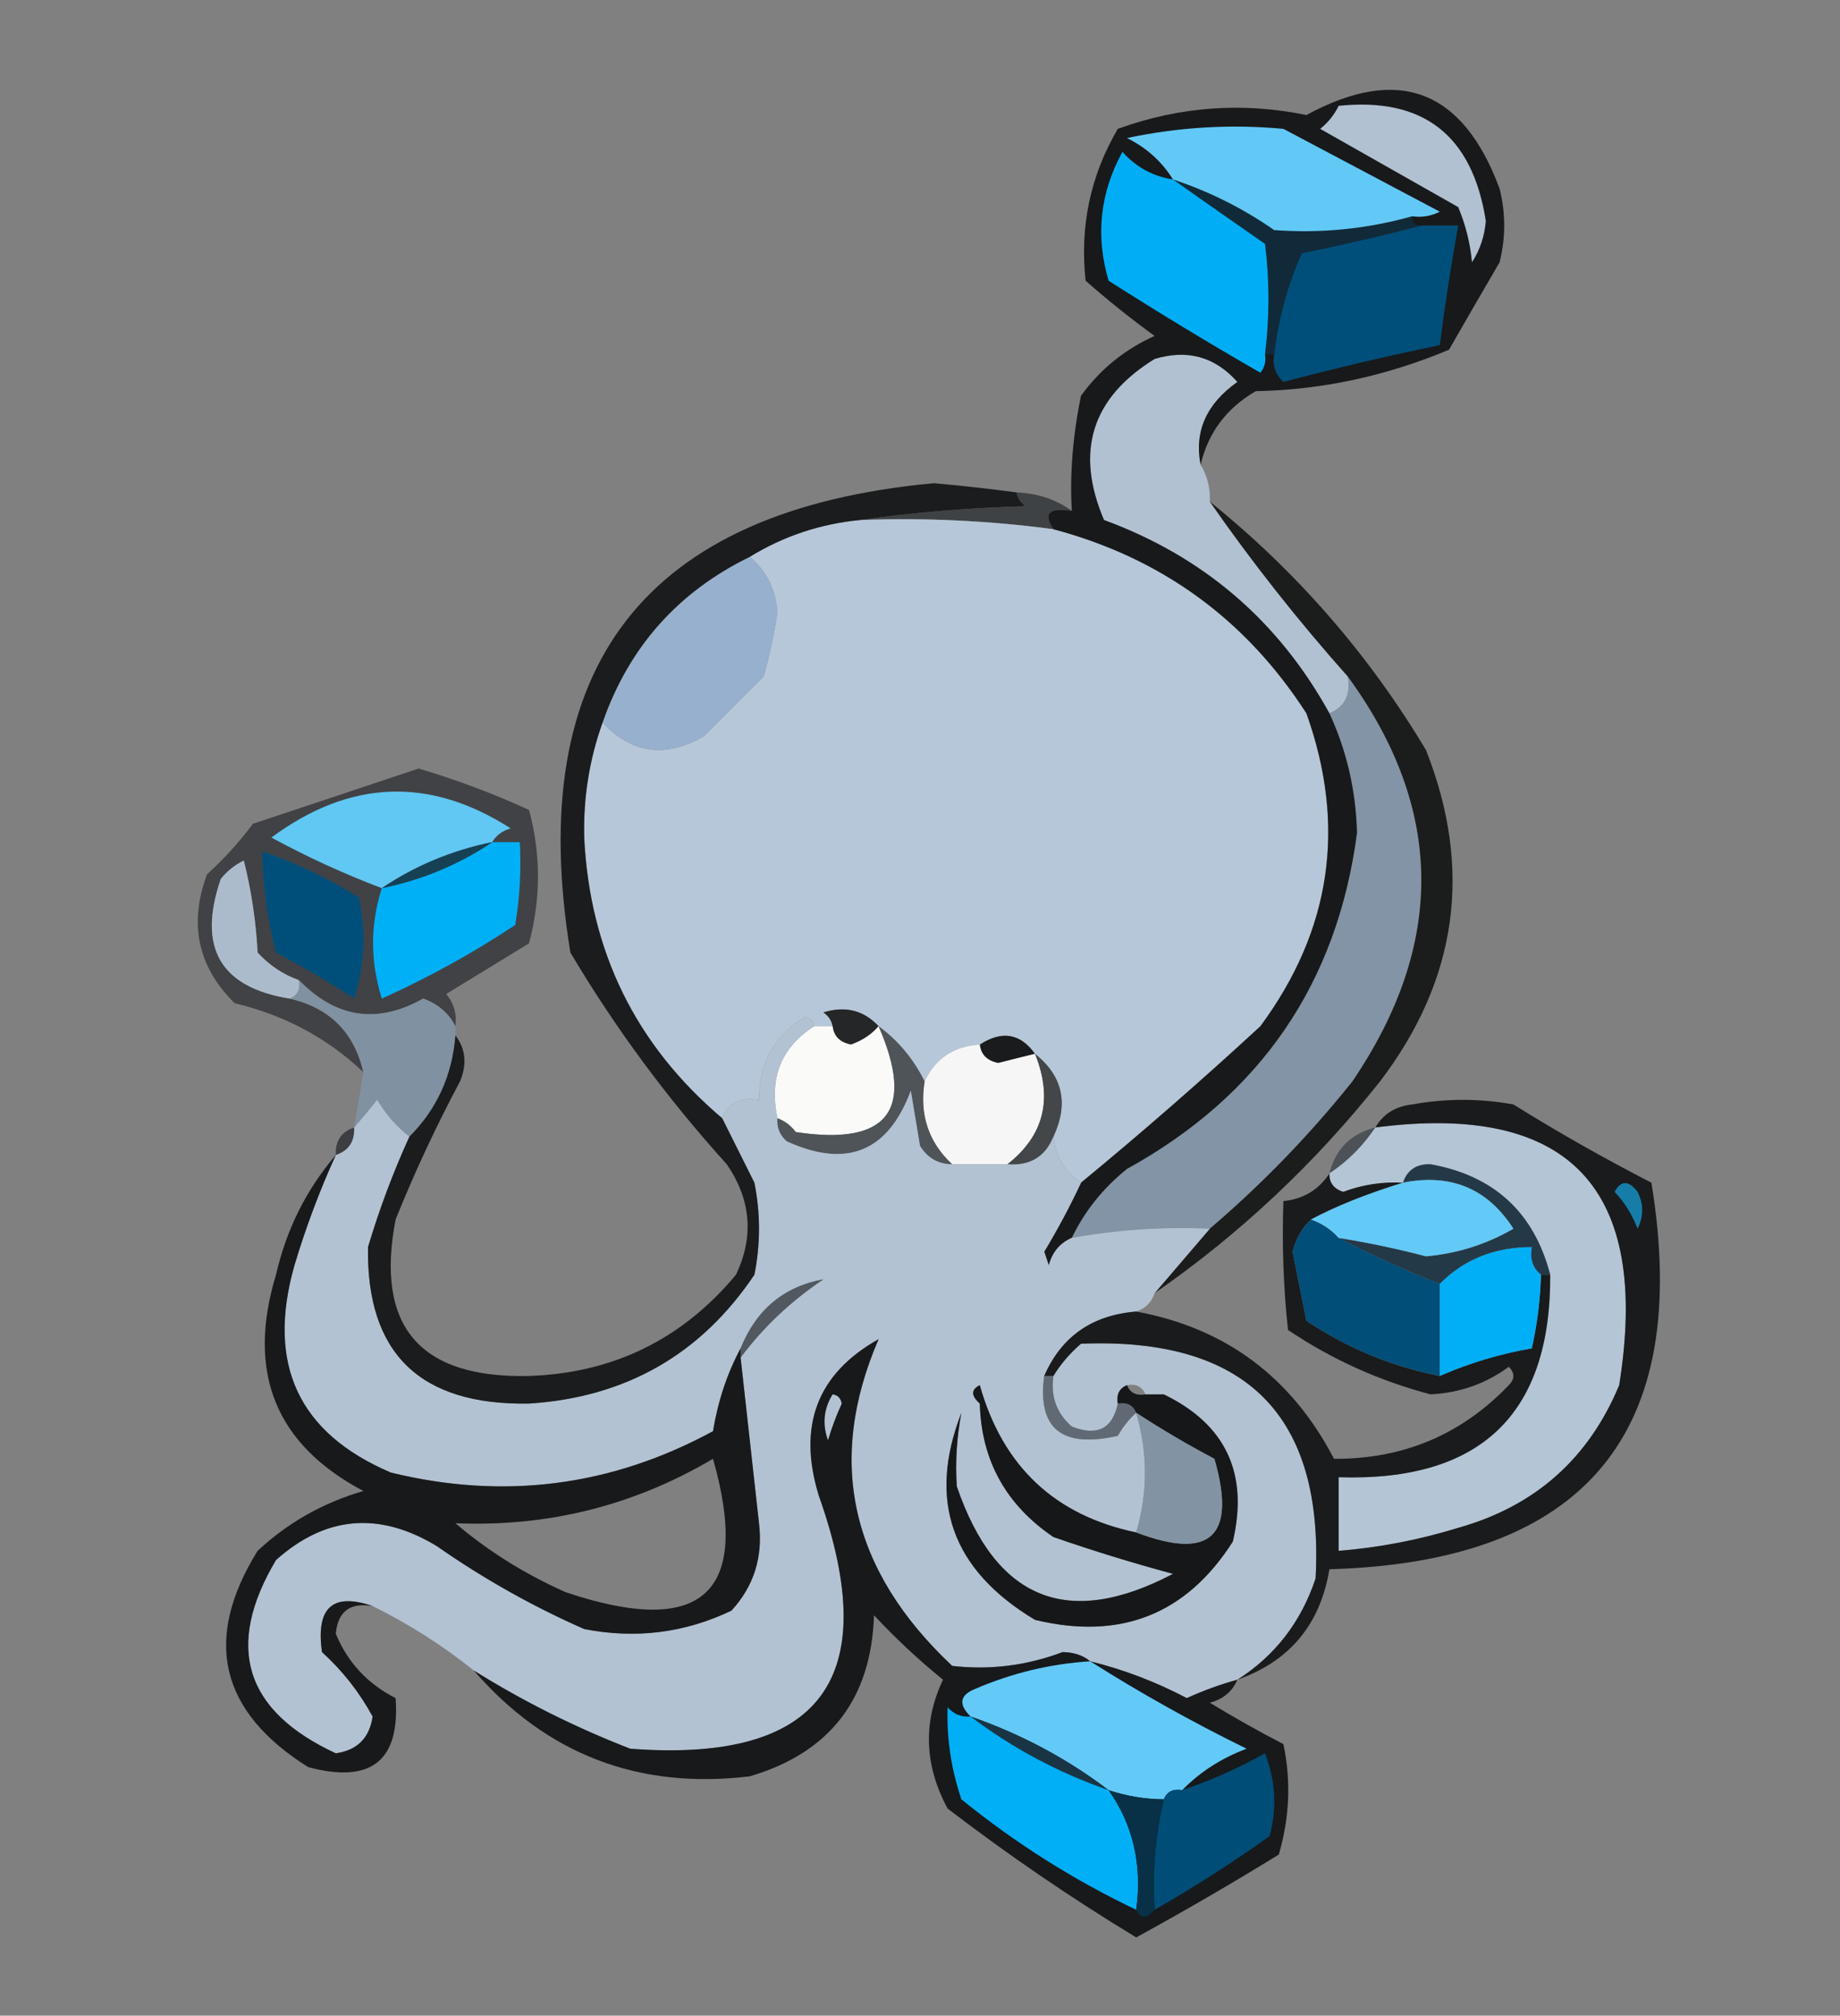 <?xml version="1.0" encoding="UTF-8"?>
<!DOCTYPE svg PUBLIC "-//W3C//DTD SVG 1.1//EN" "http://www.w3.org/Graphics/SVG/1.1/DTD/svg11.dtd">
<svg xmlns="http://www.w3.org/2000/svg" version="1.1" width="200px" height="219px" style="shape-rendering:geometricPrecision; text-rendering:geometricPrecision; image-rendering:optimizeQuality; fill-rule:evenodd; clip-rule:evenodd" xmlns:xlink="http://www.w3.org/1999/xlink">
<rect width="100%" height="100%" fill="#808080" stroke="none"/>
<g><path style="opacity:1" fill="#b1c1d1" d="M 130.5,50.5 C 131.234,51.708 131.567,53.041 131.5,54.5C 136.095,61.102 141.095,67.435 146.5,73.5C 146.843,75.483 146.176,76.817 144.5,77.5C 138.959,67.461 130.792,60.461 120,56.5C 116.822,49.058 118.655,43.225 125.5,39C 129.067,37.925 132.067,38.758 134.5,41.5C 131.128,43.884 129.794,46.884 130.5,50.5 Z"/></g>
<g><path style="opacity:0.927" fill="#3b3e41" d="M 110.5,53.5 C 112.786,53.595 114.786,54.262 116.5,55.5C 114.007,55.131 113.34,55.797 114.5,57.5C 107.557,56.573 100.557,56.24 93.5,56.5C 99.319,55.672 105.319,55.172 111.5,55C 110.944,54.617 110.611,54.117 110.5,53.5 Z"/></g>
<g><path style="opacity:1" fill="#b6c7d9" d="M 93.5,56.5 C 100.557,56.24 107.557,56.573 114.5,57.5C 126.247,60.623 135.413,67.29 142,77.5C 146.373,89.733 144.707,101.067 137,111.5C 130.628,117.376 124.128,123.042 117.5,128.5C 115.75,127.341 114.75,125.674 114.5,123.5C 116.183,119.905 115.517,116.905 112.5,114.5C 110.901,112.271 108.901,111.938 106.5,113.5C 103.682,113.657 101.682,114.991 100.5,117.5C 99.291,115.059 97.624,113.059 95.5,111.5C 93.88,109.762 91.88,109.262 89.5,110C 90.056,110.383 90.389,110.883 90.5,111.5C 89.833,111.5 89.167,111.5 88.5,111.5C 88.44,110.957 88.107,110.624 87.5,110.5C 84.151,112.529 82.485,115.529 82.5,119.5C 80.517,119.157 79.183,119.824 78.5,121.5C 69.109,113.551 64.109,103.384 63.5,91C 63.396,86.665 64.063,82.498 65.5,78.5C 68.671,81.896 72.338,82.396 76.5,80C 78.694,77.806 80.86,75.64 83,73.5C 83.658,71.2 84.158,68.867 84.5,66.5C 84.303,64.004 83.303,62.004 81.5,60.5C 85.172,58.247 89.172,56.914 93.5,56.5 Z"/></g>
<g><path style="opacity:1" fill="#97b0cd" d="M 81.5,60.5 C 83.303,62.004 84.303,64.004 84.5,66.5C 84.158,68.867 83.658,71.2 83,73.5C 80.86,75.64 78.694,77.806 76.5,80C 72.338,82.396 68.671,81.896 65.5,78.5C 68.356,70.31 73.689,64.31 81.5,60.5 Z"/></g>
<g><path style="opacity:1" fill="#8294a5" d="M 146.5,73.5 C 156.988,87.863 157.154,102.53 147,117.5C 142.33,123.337 137.163,128.67 131.5,133.5C 126.438,133.274 121.438,133.608 116.5,134.5C 117.882,131.606 119.882,129.106 122.5,127C 137.014,118.999 145.348,106.832 147.5,90.5C 147.384,85.913 146.384,81.58 144.5,77.5C 146.176,76.817 146.843,75.483 146.5,73.5 Z"/></g>
<g><path style="opacity:0.592" fill="#17191d" d="M 49.5,111.5 C 48.766,110.071 47.599,109.071 46,108.5C 41.021,111.3 36.521,110.633 32.5,106.5C 30.771,105.883 29.271,104.883 28,103.5C 27.824,100.118 27.324,96.785 26.5,93.5C 25.522,93.977 24.689,94.643 24,95.5C 21.436,102.948 23.936,107.281 31.5,108.5C 35.836,109.503 38.503,112.17 39.5,116.5C 35.598,112.792 30.931,110.292 25.5,109C 21.501,105.048 20.501,100.382 22.5,95C 24.328,93.337 25.995,91.504 27.5,89.5C 33.562,87.489 39.562,85.489 45.5,83.5C 49.6,84.716 53.6,86.216 57.5,88C 58.802,92.782 58.802,97.615 57.5,102.5C 54.5,104.333 51.5,106.167 48.5,108C 49.337,109.011 49.67,110.178 49.5,111.5 Z"/></g>
<g><path style="opacity:1" fill="#61c7f3" d="M 53.5,91.5 C 49.111,92.403 45.111,94.069 41.5,96.5C 37.402,94.952 33.402,93.119 29.5,91C 38.028,84.691 46.694,84.358 55.5,90C 54.584,90.278 53.917,90.778 53.5,91.5 Z"/></g>
<g><path style="opacity:1" fill="#00b0f7" d="M 53.5,91.5 C 54.5,91.5 55.5,91.5 56.5,91.5C 56.665,94.518 56.498,97.518 56,100.5C 51.408,103.547 46.575,106.214 41.5,108.5C 40.235,104.454 40.235,100.454 41.5,96.5C 45.889,95.597 49.889,93.931 53.5,91.5 Z"/></g>
<g><path style="opacity:1" fill="#acbbcc" d="M 32.5,106.5 C 32.672,107.492 32.338,108.158 31.5,108.5C 23.936,107.281 21.436,102.948 24,95.5C 24.689,94.643 25.522,93.977 26.5,93.5C 27.324,96.785 27.824,100.118 28,103.5C 29.271,104.883 30.771,105.883 32.5,106.5 Z"/></g>
<g><path style="opacity:1" fill="#164155" d="M 53.5,91.5 C 49.889,93.931 45.889,95.597 41.5,96.5C 45.111,94.069 49.111,92.403 53.5,91.5 Z"/></g>
<g><path style="opacity:1" fill="#004f7b" d="M 28.5,92.5 C 32.176,93.754 35.676,95.421 39,97.5C 39.825,101.211 39.659,104.878 38.5,108.5C 35.749,106.707 32.916,105.041 30,103.5C 29.064,99.886 28.564,96.22 28.5,92.5 Z"/></g>
<g><path style="opacity:0.988" fill="#1a1b1b" d="M 131.5,54.5 C 140.961,62.124 148.794,71.124 155,81.5C 160.106,94.419 158.439,106.419 150,117.5C 142.901,126.437 134.734,134.103 125.5,140.5C 127.5,138.167 129.5,135.833 131.5,133.5C 137.163,128.67 142.33,123.337 147,117.5C 157.154,102.53 156.988,87.863 146.5,73.5C 141.095,67.435 136.095,61.102 131.5,54.5 Z"/></g>
<g><path style="opacity:1" fill="#8091a1" d="M 32.5,106.5 C 36.521,110.633 41.021,111.3 46,108.5C 47.599,109.071 48.766,110.071 49.5,111.5C 49.5,111.833 49.5,112.167 49.5,112.5C 49.163,116.836 47.496,120.503 44.5,123.5C 43.115,122.426 41.949,121.093 41,119.5C 40.148,120.571 39.315,121.571 38.5,122.5C 38.833,120.5 39.167,118.5 39.5,116.5C 38.503,112.17 35.836,109.503 31.5,108.5C 32.338,108.158 32.672,107.492 32.5,106.5 Z"/></g>
<g><path style="opacity:1" fill="#252628" d="M 95.5,111.5 C 94.739,112.391 93.739,113.058 92.5,113.5C 91.287,113.253 90.62,112.586 90.5,111.5C 90.389,110.883 90.056,110.383 89.5,110C 91.88,109.262 93.88,109.762 95.5,111.5 Z"/></g>
<g><path style="opacity:1" fill="#fafaf9" d="M 88.5,111.5 C 89.167,111.5 89.833,111.5 90.5,111.5C 90.62,112.586 91.287,113.253 92.5,113.5C 93.739,113.058 94.739,112.391 95.5,111.5C 99.499,120.675 96.499,124.509 86.5,123C 85.956,122.283 85.289,121.783 84.5,121.5C 83.576,117.116 84.909,113.782 88.5,111.5 Z"/></g>
<g><path style="opacity:1" fill="#18191b" d="M 130.5,50.5 C 129.794,46.884 131.128,43.884 134.5,41.5C 132.067,38.758 129.067,37.925 125.5,39C 118.655,43.225 116.822,49.058 120,56.5C 130.792,60.461 138.959,67.461 144.5,77.5C 146.384,81.58 147.384,85.913 147.5,90.5C 145.348,106.832 137.014,118.999 122.5,127C 119.882,129.106 117.882,131.606 116.5,134.5C 115.21,135.058 114.377,136.058 114,137.5C 113.833,137 113.667,136.5 113.5,136C 114.978,133.541 116.312,131.041 117.5,128.5C 124.128,123.042 130.628,117.376 137,111.5C 144.707,101.067 146.373,89.733 142,77.5C 135.413,67.29 126.247,60.623 114.5,57.5C 113.34,55.797 114.007,55.131 116.5,55.5C 116.27,51.529 116.604,47.362 117.5,43C 119.585,40.123 122.251,37.957 125.5,36.5C 122.909,34.62 120.409,32.62 118,30.5C 117.358,24.573 118.525,19.073 121.5,14C 128.212,11.571 135.046,11.071 142,12.5C 152.007,7.06 159.007,9.727 163,20.5C 163.667,23.167 163.667,25.833 163,28.5C 161.134,31.687 159.301,34.853 157.5,38C 150.632,40.871 143.632,42.371 136.5,42.5C 133.323,44.336 131.323,47.002 130.5,50.5 Z"/></g>
<g><path style="opacity:1" fill="#004f7b" d="M 154.5,24.5 C 155.833,24.5 157.167,24.5 158.5,24.5C 157.725,28.814 157.059,33.147 156.5,37.5C 150.807,38.673 145.14,40.006 139.5,41.5C 138.614,40.675 138.281,39.675 138.5,38.5C 138.936,34.65 139.936,30.984 141.5,27.5C 145.977,26.595 150.311,25.595 154.5,24.5 Z"/></g>
<g><path style="opacity:1" fill="#112a39" d="M 127.5,19.5 C 131.423,20.795 135.09,22.628 138.5,25C 143.582,25.376 148.582,24.876 153.5,23.5C 153.5,24.167 153.833,24.5 154.5,24.5C 150.311,25.595 145.977,26.595 141.5,27.5C 139.936,30.984 138.936,34.65 138.5,38.5C 138.167,38.5 137.833,38.5 137.5,38.5C 137.998,34.425 137.998,30.425 137.5,26.5C 134.1,24.144 130.767,21.811 127.5,19.5 Z"/></g>
<g><path style="opacity:1" fill="#01aef5" d="M 127.5,19.5 C 130.767,21.811 134.1,24.144 137.5,26.5C 137.998,30.425 137.998,34.425 137.5,38.5C 137.631,39.239 137.464,39.906 137,40.5C 131.417,37.292 125.917,33.959 120.5,30.5C 119.059,25.635 119.559,20.968 122,16.5C 123.488,18.16 125.321,19.16 127.5,19.5 Z"/></g>
<g><path style="opacity:1" fill="#b1c1d2" d="M 145.5,11.5 C 154.713,10.534 160.047,14.701 161.5,24C 161.375,25.627 160.875,27.127 160,28.5C 159.808,26.423 159.308,24.423 158.5,22.5C 153.5,19.667 148.5,16.833 143.5,14C 144.381,13.292 145.047,12.458 145.5,11.5 Z"/></g>
<g><path style="opacity:1" fill="#62c9f6" d="M 153.5,23.5 C 148.582,24.876 143.582,25.376 138.5,25C 135.09,22.628 131.423,20.795 127.5,19.5C 126.284,17.549 124.618,16.049 122.5,15C 128.129,13.803 133.796,13.47 139.5,14C 145.167,17 150.833,20 156.5,23C 155.552,23.483 154.552,23.649 153.5,23.5 Z"/></g>
<g><path style="opacity:1" fill="#1a1b1c" d="M 112.5,114.5 C 111.183,114.821 109.849,115.154 108.5,115.5C 107.287,115.253 106.62,114.586 106.5,113.5C 108.901,111.938 110.901,112.271 112.5,114.5 Z"/></g>
<g><path style="opacity:1" fill="#f6f6f6" d="M 106.5,113.5 C 106.62,114.586 107.287,115.253 108.5,115.5C 109.849,115.154 111.183,114.821 112.5,114.5C 114.472,119.396 113.472,123.396 109.5,126.5C 107.5,126.5 105.5,126.5 103.5,126.5C 100.924,124.112 99.924,121.112 100.5,117.5C 101.682,114.991 103.682,113.657 106.5,113.5 Z"/></g>
<g><path style="opacity:1" fill="#43474a" d="M 112.5,114.5 C 115.517,116.905 116.183,119.905 114.5,123.5C 113.626,125.69 111.959,126.69 109.5,126.5C 113.472,123.396 114.472,119.396 112.5,114.5 Z"/></g>
<g><path style="opacity:1" fill="#4f5458" d="M 95.5,111.5 C 97.624,113.059 99.291,115.059 100.5,117.5C 99.924,121.112 100.924,124.112 103.5,126.5C 101.983,126.489 100.816,125.823 100,124.5C 99.667,122.5 99.333,120.5 99,118.5C 96.53,125.148 92.03,126.981 85.5,124C 84.748,123.329 84.414,122.496 84.5,121.5C 85.289,121.783 85.956,122.283 86.5,123C 96.499,124.509 99.499,120.675 95.5,111.5 Z"/></g>
<g><path style="opacity:0.992" fill="#4c5257" d="M 149.5,122.5 C 148.167,124.5 146.5,126.167 144.5,127.5C 145.167,124.833 146.833,123.167 149.5,122.5 Z"/></g>
<g><path style="opacity:0.804" fill="#2c2f34" d="M 38.5,122.5 C 38.573,124.027 37.906,125.027 36.5,125.5C 36.427,123.973 37.094,122.973 38.5,122.5 Z"/></g>
<g><path style="opacity:1" fill="#b2c2d3" d="M 88.5,111.5 C 84.909,113.782 83.576,117.116 84.5,121.5C 84.414,122.496 84.748,123.329 85.5,124C 92.03,126.981 96.53,125.148 99,118.5C 99.333,120.5 99.667,122.5 100,124.5C 100.816,125.823 101.983,126.489 103.5,126.5C 105.5,126.5 107.5,126.5 109.5,126.5C 111.959,126.69 113.626,125.69 114.5,123.5C 114.75,125.674 115.75,127.341 117.5,128.5C 116.312,131.041 114.978,133.541 113.5,136C 113.667,136.5 113.833,137 114,137.5C 114.377,136.058 115.21,135.058 116.5,134.5C 121.438,133.608 126.438,133.274 131.5,133.5C 129.5,135.833 127.5,138.167 125.5,140.5C 125.167,141.5 124.5,142.167 123.5,142.5C 118.7,142.888 115.367,145.221 113.5,149.5C 112.743,155.22 115.41,157.386 121.5,156C 122.066,155.005 122.733,154.172 123.5,153.5C 124.773,157.865 124.773,162.199 123.5,166.5C 114.651,164.654 108.985,159.321 106.5,150.5C 105.537,150.97 105.537,151.637 106.5,152.5C 105.833,152.833 105.167,153.167 104.5,153.5C 100.781,163.07 103.448,170.57 112.5,176C 121.788,178.242 128.955,175.409 134,167.5C 135.74,160.099 133.24,154.766 126.5,151.5C 125.833,151.5 125.167,151.5 124.5,151.5C 124.158,150.662 123.492,150.328 122.5,150.5C 121.662,150.842 121.328,151.508 121.5,152.5C 120.928,155.244 119.262,156.077 116.5,155C 114.845,153.556 114.178,151.722 114.5,149.5C 115.29,148.206 116.29,147.039 117.5,146C 135.434,145.267 143.934,153.767 143,171.5C 141.418,176.235 138.585,179.902 134.5,182.5C 132.634,183.014 130.8,183.68 129,184.5C 125.634,182.73 122.134,181.397 118.5,180.5C 117.726,179.853 116.726,179.52 115.5,179.5C 111.598,180.972 107.598,181.472 103.5,181C 92.432,170.602 89.765,158.769 95.5,145.5C 88.832,149.242 86.665,154.908 89,162.5C 96.072,182.402 89.238,191.568 68.5,190C 62.501,187.667 56.835,184.834 51.5,181.5C 48.101,178.772 44.434,176.439 40.5,174.5C 36.15,173.006 34.317,174.672 35,179.5C 37.234,181.53 39.067,183.863 40.5,186.5C 40.167,188.833 38.833,190.167 36.5,190.5C 26.577,185.898 24.41,178.898 30,169.5C 35.385,164.691 41.218,164.191 47.5,168C 52.541,171.521 57.875,174.521 63.5,177C 69.097,178.091 74.43,177.424 79.5,175C 81.941,172.347 82.941,169.18 82.5,165.5C 81.832,159.493 81.165,153.493 80.5,147.5C 82.973,144.196 85.973,141.362 89.5,139C 85.206,139.782 82.206,142.282 80.5,146.5C 79.042,149.214 78.042,152.214 77.5,155.5C 66.455,161.496 54.788,162.996 42.5,160C 32.452,155.731 28.952,148.231 32,137.5C 33.236,133.369 34.736,129.369 36.5,125.5C 37.906,125.027 38.573,124.027 38.5,122.5C 39.315,121.571 40.148,120.571 41,119.5C 41.949,121.093 43.115,122.426 44.5,123.5C 42.729,127.379 41.229,131.379 40,135.5C 39.813,147.04 45.646,152.707 57.5,152.5C 68.015,151.829 76.182,147.162 82,138.5C 82.667,135.167 82.667,131.833 82,128.5C 80.807,126.114 79.64,123.78 78.5,121.5C 79.183,119.824 80.517,119.157 82.5,119.5C 82.485,115.529 84.151,112.529 87.5,110.5C 88.107,110.624 88.44,110.957 88.5,111.5 Z M 106.5,152.5 C 106.666,158.662 109.333,163.495 114.5,167C 118.787,168.488 123.12,169.822 127.5,171C 116.064,177.008 108.231,173.841 104,161.5C 103.825,158.843 103.992,156.176 104.5,153.5C 105.167,153.167 105.833,152.833 106.5,152.5 Z M 90.5,151.5 C 91.043,151.56 91.376,151.893 91.5,152.5C 90.902,153.795 90.402,155.128 90,156.5C 89.36,154.735 89.527,153.068 90.5,151.5 Z M 124.5,151.5 C 125.167,151.5 125.833,151.5 126.5,151.5C 126.833,152.167 127.167,152.833 127.5,153.5C 125.973,153.573 124.973,152.906 124.5,151.5 Z"/></g>
<g><path style="opacity:1" fill="#b4c5d6" d="M 168.5,138.5 C 166.743,131.744 162.409,127.744 155.5,126.5C 153.962,126.453 152.962,127.12 152.5,128.5C 150.266,128.38 148.099,128.713 146,129.5C 144.97,129.164 144.47,128.497 144.5,127.5C 146.5,126.167 148.167,124.5 149.5,122.5C 170.591,119.763 179.424,129.097 176,150.5C 172.674,158.493 166.841,163.659 158.5,166C 154.246,167.314 149.913,168.147 145.5,168.5C 145.5,165.833 145.5,163.167 145.5,160.5C 160.917,160.999 168.584,153.665 168.5,138.5 Z"/></g>
<g><path style="opacity:1" fill="#243947" d="M 168.5,138.5 C 168.167,138.5 167.833,138.5 167.5,138.5C 166.596,137.791 166.263,136.791 166.5,135.5C 162.446,135.507 159.113,136.84 156.5,139.5C 152.706,138.018 149.039,136.351 145.5,134.5C 148.693,135.011 151.859,135.678 155,136.5C 158.397,136.201 161.563,135.201 164.5,133.5C 161.691,129.134 157.691,127.467 152.5,128.5C 152.962,127.12 153.962,126.453 155.5,126.5C 162.409,127.744 166.743,131.744 168.5,138.5 Z"/></g>
<g><path style="opacity:1" fill="#515860" d="M 80.5,147.5 C 80.5,147.167 80.5,146.833 80.5,146.5C 82.206,142.282 85.206,139.782 89.5,139C 85.973,141.362 82.973,144.196 80.5,147.5 Z"/></g>
<g><path style="opacity:0.977" fill="#191a1b" d="M 110.5,53.5 C 110.611,54.117 110.944,54.617 111.5,55C 105.319,55.172 99.319,55.672 93.5,56.5C 89.172,56.914 85.172,58.247 81.5,60.5C 73.689,64.31 68.356,70.31 65.5,78.5C 64.063,82.498 63.396,86.665 63.5,91C 64.109,103.384 69.109,113.551 78.5,121.5C 79.64,123.78 80.807,126.114 82,128.5C 82.667,131.833 82.667,135.167 82,138.5C 76.182,147.162 68.015,151.829 57.5,152.5C 45.646,152.707 39.813,147.04 40,135.5C 41.229,131.379 42.729,127.379 44.5,123.5C 47.496,120.503 49.163,116.836 49.5,112.5C 50.613,113.946 50.78,115.613 50,117.5C 47.393,122.38 45.06,127.38 43,132.5C 40.767,144.104 45.6,149.771 57.5,149.5C 66.64,149.194 74.14,145.527 80,138.5C 81.969,134.351 81.635,130.351 79,126.5C 72.562,119.396 66.895,111.73 62,103.5C 56.913,72.415 70.08,55.415 101.5,52.5C 104.517,52.768 107.517,53.102 110.5,53.5 Z"/></g>
<g><path style="opacity:1" fill="#18191a" d="M 36.5,125.5 C 34.736,129.369 33.236,133.369 32,137.5C 28.952,148.231 32.452,155.731 42.5,160C 54.788,162.996 66.455,161.496 77.5,155.5C 78.042,152.214 79.042,149.214 80.5,146.5C 80.5,146.833 80.5,147.167 80.5,147.5C 81.165,153.493 81.832,159.493 82.5,165.5C 82.941,169.18 81.941,172.347 79.5,175C 74.43,177.424 69.097,178.091 63.5,177C 57.875,174.521 52.541,171.521 47.5,168C 41.218,164.191 35.385,164.691 30,169.5C 24.41,178.898 26.577,185.898 36.5,190.5C 38.833,190.167 40.167,188.833 40.5,186.5C 39.067,183.863 37.234,181.53 35,179.5C 34.317,174.672 36.15,173.006 40.5,174.5C 38.052,174.085 36.719,175.085 36.5,177.5C 37.774,180.609 39.941,182.942 43,184.5C 43.494,191.324 40.328,193.824 33.5,192C 23.868,185.953 22.035,178.119 28,168.5C 31.297,165.433 35.131,163.267 39.5,162C 29.942,156.947 26.775,149.113 30,138.5C 31.138,133.557 33.304,129.224 36.5,125.5 Z M 49.5,165.5 C 59.543,165.924 68.876,163.591 77.5,158.5C 81.674,173.138 76.34,177.971 61.5,173C 57.061,171.032 53.061,168.532 49.5,165.5 Z"/></g>
<g><path style="opacity:1" fill="#616a74" d="M 113.5,149.5 C 113.833,149.5 114.167,149.5 114.5,149.5C 114.178,151.722 114.845,153.556 116.5,155C 119.262,156.077 120.928,155.244 121.5,152.5C 122.492,152.328 123.158,152.662 123.5,153.5C 122.733,154.172 122.066,155.005 121.5,156C 115.41,157.386 112.743,155.22 113.5,149.5 Z"/></g>
<g><path style="opacity:1" fill="#1a1b1c" d="M 134.5,182.5 C 138.585,179.902 141.418,176.235 143,171.5C 143.934,153.767 135.434,145.267 117.5,146C 116.29,147.039 115.29,148.206 114.5,149.5C 114.167,149.5 113.833,149.5 113.5,149.5C 115.367,145.221 118.7,142.888 123.5,142.5C 133.203,144.283 140.37,149.616 145,158.5C 152.521,158.543 158.854,155.876 164,150.5C 164.667,149.833 164.667,149.167 164,148.5C 161.521,150.333 158.687,151.333 155.5,151.5C 149.927,150.033 144.761,147.699 140,144.5C 139.501,139.845 139.334,135.179 139.5,130.5C 141.664,130.279 143.33,129.279 144.5,127.5C 144.47,128.497 144.97,129.164 146,129.5C 148.099,128.713 150.266,128.38 152.5,128.5C 148.538,129.723 145.205,131.057 142.5,132.5C 141.528,133.399 140.862,134.566 140.5,136C 141,138.5 141.5,141 142,143.5C 146.45,146.477 151.284,148.477 156.5,149.5C 159.704,148.099 163.037,147.099 166.5,146.5C 167.092,143.873 167.425,141.206 167.5,138.5C 167.833,138.5 168.167,138.5 168.5,138.5C 168.584,153.665 160.917,160.999 145.5,160.5C 145.5,163.167 145.5,165.833 145.5,168.5C 149.913,168.147 154.246,167.314 158.5,166C 166.841,163.659 172.674,158.493 176,150.5C 179.424,129.097 170.591,119.763 149.5,122.5C 150.347,121.034 151.68,120.2 153.5,120C 157.167,119.333 160.833,119.333 164.5,120C 169.372,123.033 174.372,125.867 179.5,128.5C 183.968,155.713 172.301,169.713 144.5,170.5C 143.508,176.5 140.175,180.5 134.5,182.5 Z"/></g>
<g><path style="opacity:1" fill="#014e79" d="M 142.5,132.5 C 143.71,132.932 144.71,133.599 145.5,134.5C 149.039,136.351 152.706,138.018 156.5,139.5C 156.5,142.833 156.5,146.167 156.5,149.5C 151.284,148.477 146.45,146.477 142,143.5C 141.5,141 141,138.5 140.5,136C 140.862,134.566 141.528,133.399 142.5,132.5 Z"/></g>
<g><path style="opacity:1" fill="#00aff6" d="M 167.5,138.5 C 167.425,141.206 167.092,143.873 166.5,146.5C 163.037,147.099 159.704,148.099 156.5,149.5C 156.5,146.167 156.5,142.833 156.5,139.5C 159.113,136.84 162.446,135.507 166.5,135.5C 166.263,136.791 166.596,137.791 167.5,138.5 Z"/></g>
<g><path style="opacity:1" fill="#167da9" d="M 175.5,129.5 C 176.189,128.226 177.023,128.226 178,129.5C 178.667,130.833 178.667,132.167 178,133.5C 177.392,131.934 176.558,130.6 175.5,129.5 Z"/></g>
<g><path style="opacity:1" fill="#63c9f6" d="M 152.5,128.5 C 157.691,127.467 161.691,129.134 164.5,133.5C 161.563,135.201 158.397,136.201 155,136.5C 151.859,135.678 148.693,135.011 145.5,134.5C 144.71,133.599 143.71,132.932 142.5,132.5C 145.205,131.057 148.538,129.723 152.5,128.5 Z"/></g>
<g><path style="opacity:1" fill="#17191b" d="M 118.5,180.5 C 122.134,181.397 125.634,182.73 129,184.5C 130.8,183.68 132.634,183.014 134.5,182.5C 133.942,183.79 132.942,184.623 131.5,185C 134.121,186.595 136.787,188.095 139.5,189.5C 140.344,193.48 140.177,197.48 139,201.5C 133.947,204.613 128.781,207.613 123.5,210.5C 116.406,206.204 109.573,201.537 103,196.5C 100.472,191.807 100.306,187.14 102.5,182.5C 99.849,180.35 97.349,178.017 95,175.5C 94.706,184.593 90.206,190.426 81.5,193C 69.422,194.457 59.422,190.624 51.5,181.5C 56.835,184.834 62.501,187.667 68.5,190C 89.238,191.568 96.072,182.402 89,162.5C 86.665,154.908 88.832,149.242 95.5,145.5C 89.765,158.769 92.432,170.602 103.5,181C 107.598,181.472 111.598,180.972 115.5,179.5C 116.726,179.52 117.726,179.853 118.5,180.5 Z M 90.5,151.5 C 89.527,153.068 89.36,154.735 90,156.5C 90.402,155.128 90.902,153.795 91.5,152.5C 91.376,151.893 91.043,151.56 90.5,151.5 Z"/></g>
<g><path style="opacity:1" fill="#161718" d="M 123.5,166.5 C 131.591,169.577 134.425,166.911 132,158.5C 129.057,156.948 126.223,155.281 123.5,153.5C 123.158,152.662 122.492,152.328 121.5,152.5C 121.328,151.508 121.662,150.842 122.5,150.5C 122.842,151.338 123.508,151.672 124.5,151.5C 124.973,152.906 125.973,153.573 127.5,153.5C 127.167,152.833 126.833,152.167 126.5,151.5C 133.24,154.766 135.74,160.099 134,167.5C 128.955,175.409 121.788,178.242 112.5,176C 103.448,170.57 100.781,163.07 104.5,153.5C 103.992,156.176 103.825,158.843 104,161.5C 108.231,173.841 116.064,177.008 127.5,171C 123.12,169.822 118.787,168.488 114.5,167C 109.333,163.495 106.666,158.662 106.5,152.5C 105.537,151.637 105.537,150.97 106.5,150.5C 108.985,159.321 114.651,164.654 123.5,166.5 Z M 124.5,151.5 C 125.167,151.5 125.833,151.5 126.5,151.5C 126.833,152.167 127.167,152.833 127.5,153.5C 125.973,153.573 124.973,152.906 124.5,151.5 Z"/></g>
<g><path style="opacity:1" fill="#8293a4" d="M 123.5,153.5 C 126.223,155.281 129.057,156.948 132,158.5C 134.425,166.911 131.591,169.577 123.5,166.5C 124.773,162.199 124.773,157.865 123.5,153.5 Z"/></g>
<g><path style="opacity:1" fill="#63caf8" d="M 118.5,180.5 C 123.922,183.935 129.589,187.101 135.5,190C 132.761,191.026 130.428,192.526 128.5,194.5C 127.508,194.328 126.842,194.662 126.5,195.5C 124.435,195.483 122.435,195.15 120.5,194.5C 115.984,191.073 110.984,188.407 105.5,186.5C 104.15,185.176 104.317,184.176 106,183.5C 110.01,181.773 114.177,180.773 118.5,180.5 Z"/></g>
<g><path style="opacity:1" fill="#193545" d="M 105.5,186.5 C 110.984,188.407 115.984,191.073 120.5,194.5C 115.059,192.613 110.059,189.947 105.5,186.5 Z"/></g>
<g><path style="opacity:1" fill="#00aff6" d="M 105.5,186.5 C 110.059,189.947 115.059,192.613 120.5,194.5C 123.164,198.273 124.164,202.607 123.5,207.5C 116.717,204.272 110.383,200.272 104.5,195.5C 103.386,192.203 102.886,188.869 103,185.5C 103.671,186.252 104.504,186.586 105.5,186.5 Z"/></g>
<g><path style="opacity:1" fill="#004d78" d="M 125.5,207.5 C 125.237,203.4 125.57,199.4 126.5,195.5C 126.842,194.662 127.508,194.328 128.5,194.5C 131.596,193.453 134.596,192.12 137.5,190.5C 138.655,193.446 138.821,196.446 138,199.5C 133.95,202.39 129.783,205.057 125.5,207.5 Z"/></g>
<g><path style="opacity:1" fill="#083046" d="M 120.5,194.5 C 122.435,195.15 124.435,195.483 126.5,195.5C 125.57,199.4 125.237,203.4 125.5,207.5C 124.604,208.506 123.938,208.506 123.5,207.5C 124.164,202.607 123.164,198.273 120.5,194.5 Z"/></g>
</svg>
